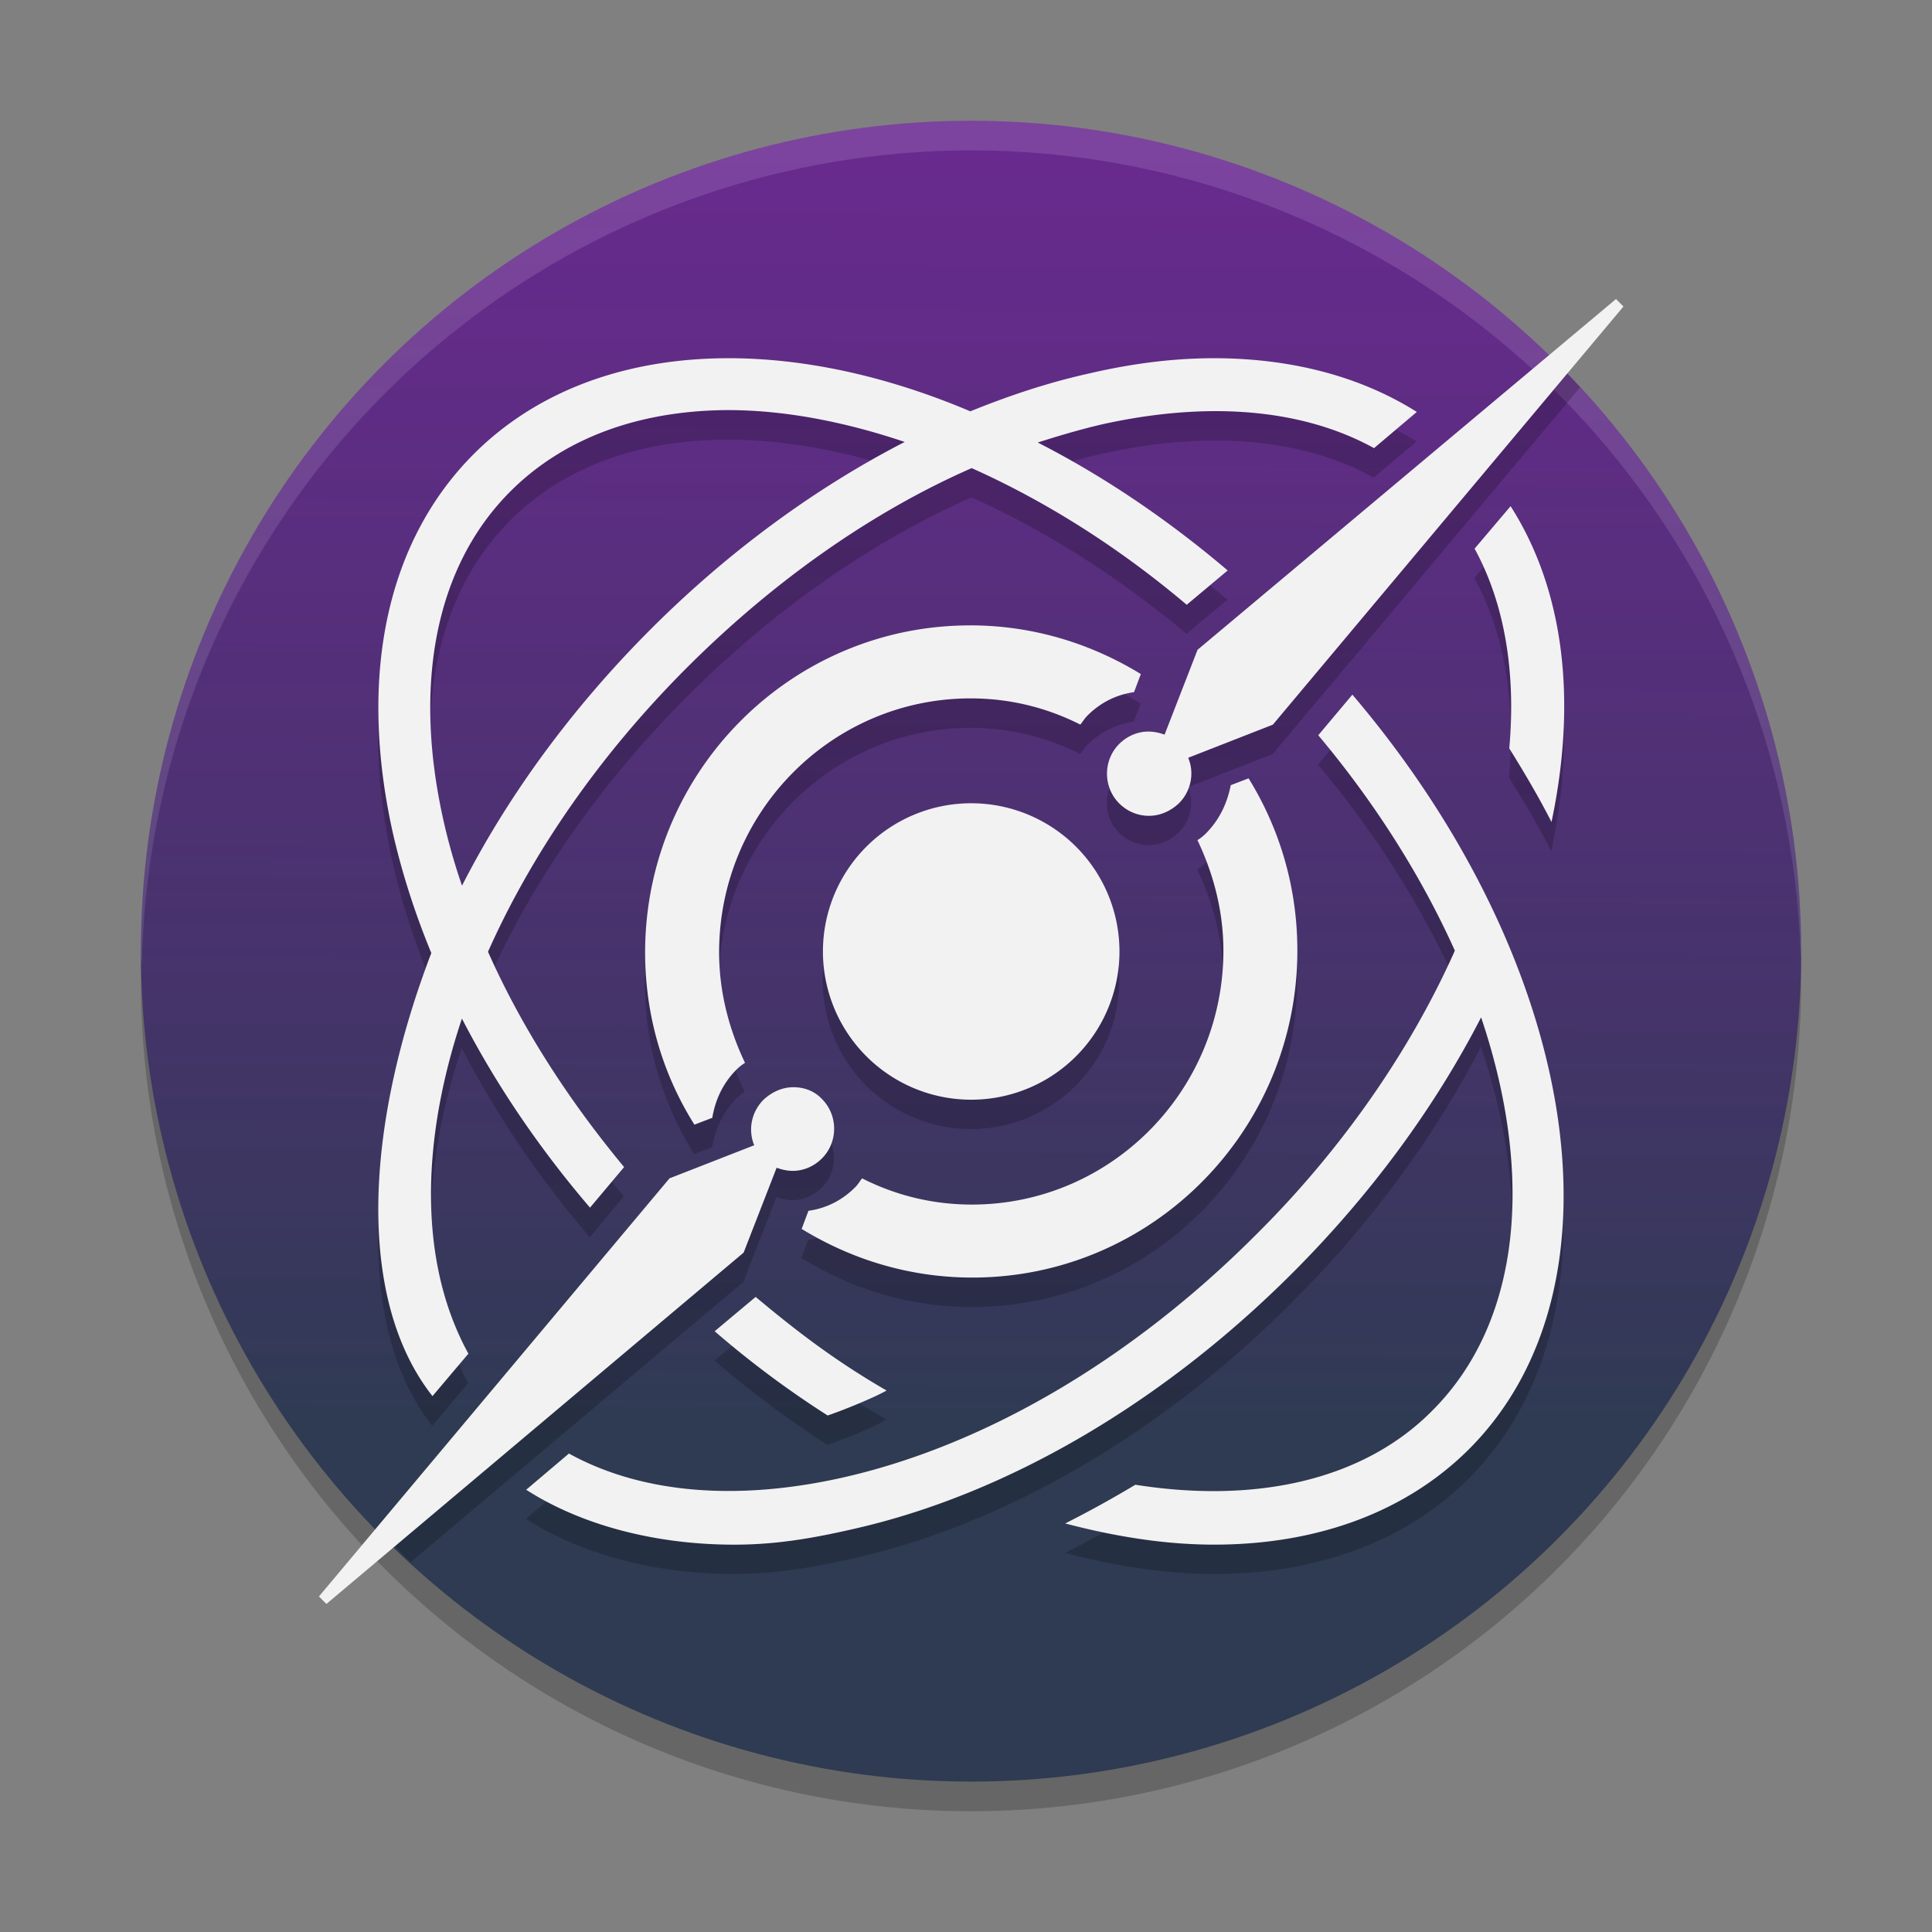 <?xml version="1.0" encoding="UTF-8" standalone="no"?>
<svg
   width="48"
   height="48"
   version="1.1"
   id="svg4"
   sodipodi:docname="pulsar.svg"
   inkscape:version="1.4.2 (unknown)"
   xmlns:inkscape="http://www.inkscape.org/namespaces/inkscape"
   xmlns:sodipodi="http://sodipodi.sourceforge.net/DTD/sodipodi-0.dtd"
   xmlns:xlink="http://www.w3.org/1999/xlink"
   xmlns="http://www.w3.org/2000/svg"
   xmlns:svg="http://www.w3.org/2000/svg">
  <rect width="100%" height="100%" fill="#808080" stroke="none"/>
  <defs
     id="defs4">
    <linearGradient
       id="linearGradient4"
       inkscape:collect="always">
      <stop
         style="stop-color:#2e3b52;stop-opacity:1;"
         offset="0"
         id="stop4" />
      <stop
         style="stop-color:#691b98;stop-opacity:0.8;"
         offset="1"
         id="stop5" />
    </linearGradient>
    <linearGradient
       inkscape:collect="always"
       xlink:href="#linearGradient4"
       id="linearGradient5"
       x1="32.683"
       y1="47.93"
       x2="32.89"
       y2="5.018"
       gradientUnits="userSpaceOnUse" />
  </defs>
  <sodipodi:namedview
     id="namedview4"
     pagecolor="#ffffff"
     bordercolor="#000000"
     borderopacity="0.25"
     inkscape:showpageshadow="2"
     inkscape:pageopacity="0.0"
     inkscape:pagecheckerboard="0"
     inkscape:deskcolor="#d1d1d1"
     inkscape:zoom="7.0710678"
     inkscape:cx="31.749095"
     inkscape:cy="49.0025"
     inkscape:window-width="1920"
     inkscape:window-height="996"
     inkscape:window-x="0"
     inkscape:window-y="0"
     inkscape:window-maximized="1"
     inkscape:current-layer="svg4" />
  <g
     id="g4"
     transform="matrix(0.75,0,0,0.75,0.5,3.4000002e-7)">
    <ellipse
       style="opacity:0.2;stroke-width:0.982"
       cx="31.5"
       cy="32.491"
       id="circle1"
       rx="27.5"
       ry="27.509" />
    <ellipse
       style="fill:url(#linearGradient5);fill-opacity:1;stroke-width:0.982"
       cx="31.5"
       cy="31.509"
       id="circle2"
       rx="27.5"
       ry="27.509" />
    <path
       style="opacity:0.1;fill:#ffffff;stroke-width:0.982"
       d="M 31.5,4 A 27.5,27.509 0 0 0 4,31.509 27.5,27.509 0 0 0 4.035,32 27.5,27.509 0 0 1 31.5,4.982 27.5,27.509 0 0 1 58.982,31.756 27.5,27.509 0 0 0 59,31.509 27.5,27.509 0 0 0 31.5,4 Z"
       id="path2" />
    <path
       style="opacity:0.2;stroke-width:0.982"
       d="m 51.169,12.293 -12.171,10.203 -1.094,2.811 c -0.165,-0.062 -0.351,-0.103 -0.536,-0.103 -0.351,0 -0.701,0.145 -0.969,0.415 -0.536,0.537 -0.536,1.426 0,1.963 0.268,0.269 0.619,0.415 0.99,0.415 0.351,0 0.701,-0.145 0.99,-0.415 0.413,-0.414 0.515,-1.012 0.308,-1.508 l 2.807,-1.095 10.184,-12.149 a 27.5,27.509 0 0 0 -0.509,-0.535 z m -27.797,0.549 c -3.288,0.019 -6.223,1.046 -8.344,3.163 -2.898,2.896 -3.842,7.356 -2.692,12.553 0.302,1.325 0.731,2.659 1.278,3.982 -2.289,6.004 -2.407,11.59 0.038,14.691 l 1.191,-1.416 c -1.614,-2.929 -1.616,-6.908 -0.215,-11.097 1.119,2.167 2.546,4.284 4.244,6.268 l 1.129,-1.356 c -1.887,-2.262 -3.415,-4.676 -4.51,-7.123 1.437,-3.227 3.665,-6.495 6.607,-9.436 2.88,-2.879 6.118,-5.135 9.417,-6.595 2.403,1.078 4.828,2.596 7.124,4.521 l 1.355,-1.131 c -2.018,-1.719 -4.146,-3.135 -6.29,-4.236 0.707,-0.235 1.414,-0.435 2.117,-0.591 3.535,-0.801 6.659,-0.513 9.022,0.781 l 1.417,-1.192 c -1.935,-1.228 -4.318,-1.836 -7,-1.782 -1.219,0.025 -2.5,0.186 -3.828,0.487 -1.318,0.295 -2.645,0.721 -3.963,1.262 -2.77,-1.172 -5.541,-1.768 -8.099,-1.754 z m -0.078,1.723 c 1.881,-0.02 3.916,0.334 6.003,1.038 -2.974,1.529 -5.853,3.644 -8.433,6.236 -2.642,2.641 -4.734,5.545 -6.233,8.48 -0.243,-0.719 -0.449,-1.438 -0.612,-2.153 -1.027,-4.581 -0.247,-8.463 2.22,-10.928 1.78,-1.78 4.246,-2.644 7.055,-2.673 z m 26.071,3.166 -1.19,1.416 c 0.986,1.808 1.375,4.069 1.148,6.616 0.515,0.822 0.988,1.623 1.399,2.445 0.863,-4.109 0.391,-7.745 -1.356,-10.477 z m -17.906,3.952 c -5.943,0 -10.763,4.857 -10.763,10.847 0,2.1 0.593,4.036 1.634,5.703 l 0.593,-0.227 c 0.102,-0.617 0.366,-1.174 0.796,-1.606 0.082,-0.082 0.184,-0.164 0.286,-0.226 -0.53,-1.111 -0.857,-2.346 -0.857,-3.664 0,-4.631 3.736,-8.398 8.332,-8.398 1.306,0 2.532,0.308 3.635,0.864 0.082,-0.103 0.144,-0.206 0.226,-0.288 0.429,-0.432 0.96,-0.7 1.552,-0.781 l 0.225,-0.599 c -1.655,-1.029 -3.574,-1.625 -5.657,-1.625 z m 12.666,2.291 -1.129,1.357 c 1.927,2.296 3.445,4.723 4.524,7.129 l -0.044,0.101 c -1.48,3.287 -3.74,6.534 -6.555,9.327 -4.131,4.129 -9.001,6.985 -13.727,8.033 -3.534,0.802 -6.658,0.513 -9.021,-0.802 l -1.418,1.192 c 1.87,1.211 4.343,1.828 6.891,1.828 1.315,0 2.502,-0.186 3.94,-0.514 5.055,-1.13 10.233,-4.15 14.569,-8.505 2.562,-2.561 4.697,-5.456 6.236,-8.446 1.756,5.208 1.338,10.09 -1.634,13.048 -2.239,2.239 -5.752,3.083 -9.821,2.426 -0.76,0.473 -1.542,0.903 -2.323,1.293 1.726,0.452 3.37,0.699 4.931,0.699 3.412,0 6.351,-1.069 8.446,-3.164 5.425,-5.444 3.596,-16.228 -3.864,-25.001 z m -3.436,2.772 -0.592,0.227 c -0.123,0.617 -0.388,1.174 -0.817,1.606 -0.081,0.082 -0.184,0.164 -0.286,0.226 0.531,1.111 0.859,2.346 0.859,3.664 0,4.631 -3.738,8.398 -8.333,8.398 -1.306,0 -2.532,-0.308 -3.635,-0.864 -0.081,0.103 -0.142,0.206 -0.224,0.288 -0.429,0.432 -0.962,0.7 -1.554,0.781 l -0.225,0.599 c 1.655,1.029 3.574,1.625 5.657,1.625 5.943,0 10.763,-4.857 10.763,-10.847 0,-2.1 -0.592,-4.036 -1.614,-5.703 z m -9.19,0.831 a 4.911,4.912 0 0 0 -4.911,4.912 4.911,4.912 0 0 0 4.911,4.912 4.911,4.912 0 0 0 4.911,-4.912 4.911,4.912 0 0 0 -4.911,-4.912 z m -5.889,9.408 c -0.351,0 -0.701,0.145 -0.99,0.415 -0.413,0.414 -0.517,1.012 -0.31,1.508 l -2.805,1.095 -9.261,11.046 a 27.5,27.509 0 0 0 0.696,0.697 l 11.02,-9.282 1.094,-2.811 c 0.165,0.062 0.349,0.103 0.534,0.103 0.351,0 0.701,-0.145 0.969,-0.414 0.536,-0.537 0.536,-1.426 0,-1.963 C 26.311,37.112 25.962,36.987 25.611,36.987 Z m -1.252,6.956 -1.356,1.131 c 1.191,1.027 2.446,1.951 3.74,2.793 0.493,-0.164 1.519,-0.575 1.952,-0.842 -1.603,-0.924 -2.856,-1.849 -4.335,-3.082 z"
       id="path3" />
    <path
       style="fill:#f2f2f2;fill-opacity:1;stroke-width:0.982"
       d="m 52.865,9.906 -13.861,11.619 -1.093,2.812 c -0.165,-0.062 -0.351,-0.103 -0.536,-0.103 -0.351,0 -0.701,0.144 -0.969,0.413 -0.536,0.537 -0.536,1.427 0,1.964 0.268,0.269 0.619,0.414 0.99,0.414 0.351,0 0.701,-0.144 0.99,-0.414 0.412,-0.413 0.516,-1.013 0.309,-1.509 L 41.499,24.005 53.112,10.154 Z M 39.27,11.869 c -1.219,0.021 -2.5,0.187 -3.83,0.496 -1.318,0.29 -2.645,0.724 -3.963,1.261 -6.33,-2.687 -12.669,-2.357 -16.441,1.406 -2.898,2.894 -3.843,7.36 -2.692,12.548 0.302,1.323 0.73,2.667 1.277,3.99 -2.289,5.996 -2.407,11.577 0.039,14.678 l 1.19,-1.406 c -1.614,-2.936 -1.616,-6.905 -0.215,-11.101 1.119,2.17 2.546,4.28 4.243,6.264 l 1.13,-1.344 c -1.887,-2.274 -3.416,-4.673 -4.509,-7.133 1.436,-3.224 3.665,-6.491 6.605,-9.427 2.88,-2.874 6.118,-5.147 9.417,-6.594 2.404,1.075 4.828,2.584 7.124,4.527 l 1.357,-1.137 c -2.02,-1.716 -4.147,-3.143 -6.292,-4.238 0.707,-0.227 1.415,-0.434 2.118,-0.599 3.536,-0.786 6.658,-0.517 9.022,0.785 l 1.417,-1.199 c -1.935,-1.219 -4.317,-1.82 -6.999,-1.778 z M 23.302,13.586 c 1.88,-0.021 3.915,0.352 6.001,1.054 -2.973,1.53 -5.852,3.638 -8.433,6.223 -2.64,2.646 -4.734,5.54 -6.232,8.476 -0.243,-0.703 -0.449,-1.427 -0.612,-2.15 -1.027,-4.569 -0.246,-8.456 2.22,-10.916 1.78,-1.777 4.247,-2.646 7.056,-2.687 z m 26.071,3.183 -1.192,1.406 c 0.986,1.799 1.376,4.073 1.149,6.616 0.514,0.826 0.988,1.633 1.399,2.439 0.864,-4.094 0.39,-7.732 -1.355,-10.461 z m -17.906,3.948 c -5.945,0 -10.763,4.858 -10.763,10.833 0,2.109 0.592,4.053 1.633,5.706 l 0.592,-0.227 c 0.103,-0.621 0.367,-1.158 0.797,-1.593 0.083,-0.083 0.184,-0.165 0.287,-0.227 -0.532,-1.116 -0.858,-2.357 -0.858,-3.66 0,-4.651 3.736,-8.414 8.332,-8.414 1.305,0 2.531,0.31 3.634,0.868 0.083,-0.103 0.144,-0.206 0.227,-0.29 0.429,-0.433 0.96,-0.702 1.552,-0.785 l 0.225,-0.599 c -1.655,-1.013 -3.575,-1.613 -5.656,-1.613 z m 12.665,2.295 -1.13,1.344 c 1.927,2.294 3.445,4.733 4.524,7.132 l -0.043,0.103 c -1.481,3.287 -3.74,6.533 -6.556,9.324 -4.129,4.135 -8.999,6.988 -13.726,8.042 -3.534,0.785 -6.659,0.496 -9.021,-0.807 l -1.416,1.2 c 1.868,1.199 4.341,1.819 6.889,1.819 1.314,0 2.502,-0.186 3.94,-0.517 5.055,-1.137 10.233,-4.155 14.568,-8.496 2.562,-2.563 4.697,-5.458 6.236,-8.455 1.758,5.209 1.339,10.088 -1.633,13.044 -2.24,2.254 -5.753,3.081 -9.82,2.439 -0.761,0.455 -1.543,0.889 -2.325,1.282 1.727,0.455 3.371,0.702 4.931,0.702 3.412,0 6.352,-1.075 8.447,-3.163 5.424,-5.437 3.595,-16.228 -3.864,-24.994 z m -3.437,2.771 -0.592,0.227 c -0.121,0.62 -0.387,1.158 -0.816,1.592 -0.083,0.084 -0.184,0.166 -0.287,0.228 0.532,1.116 0.86,2.357 0.86,3.659 0,4.652 -3.738,8.414 -8.333,8.414 -1.306,0 -2.531,-0.309 -3.635,-0.868 -0.083,0.103 -0.142,0.206 -0.225,0.289 -0.429,0.434 -0.961,0.703 -1.553,0.786 l -0.225,0.599 c 1.654,1.013 3.575,1.612 5.658,1.612 5.942,0 10.763,-4.858 10.763,-10.833 0,-2.108 -0.594,-4.052 -1.616,-5.705 z m -9.189,0.826 a 4.911,4.912 0 0 0 -4.912,4.9 4.911,4.912 0 0 0 4.912,4.92 4.911,4.912 0 0 0 4.911,-4.92 4.911,4.912 0 0 0 -4.911,-4.9 z m -5.889,9.406 c -0.351,0 -0.701,0.145 -0.99,0.414 -0.412,0.414 -0.516,1.013 -0.309,1.509 L 21.512,39.034 9.899,52.885 10.146,53.133 23.967,41.494 25.06,38.683 c 0.165,0.062 0.351,0.103 0.536,0.103 0.351,0 0.699,-0.144 0.967,-0.414 0.536,-0.537 0.536,-1.427 0,-1.964 -0.248,-0.268 -0.596,-0.393 -0.947,-0.393 z m -1.252,6.947 -1.357,1.137 c 1.192,1.034 2.447,1.964 3.742,2.791 0.493,-0.166 1.517,-0.58 1.952,-0.827 -1.605,-0.93 -2.857,-1.861 -4.336,-3.101 z"
       id="path4" />
  </g>
</svg>
